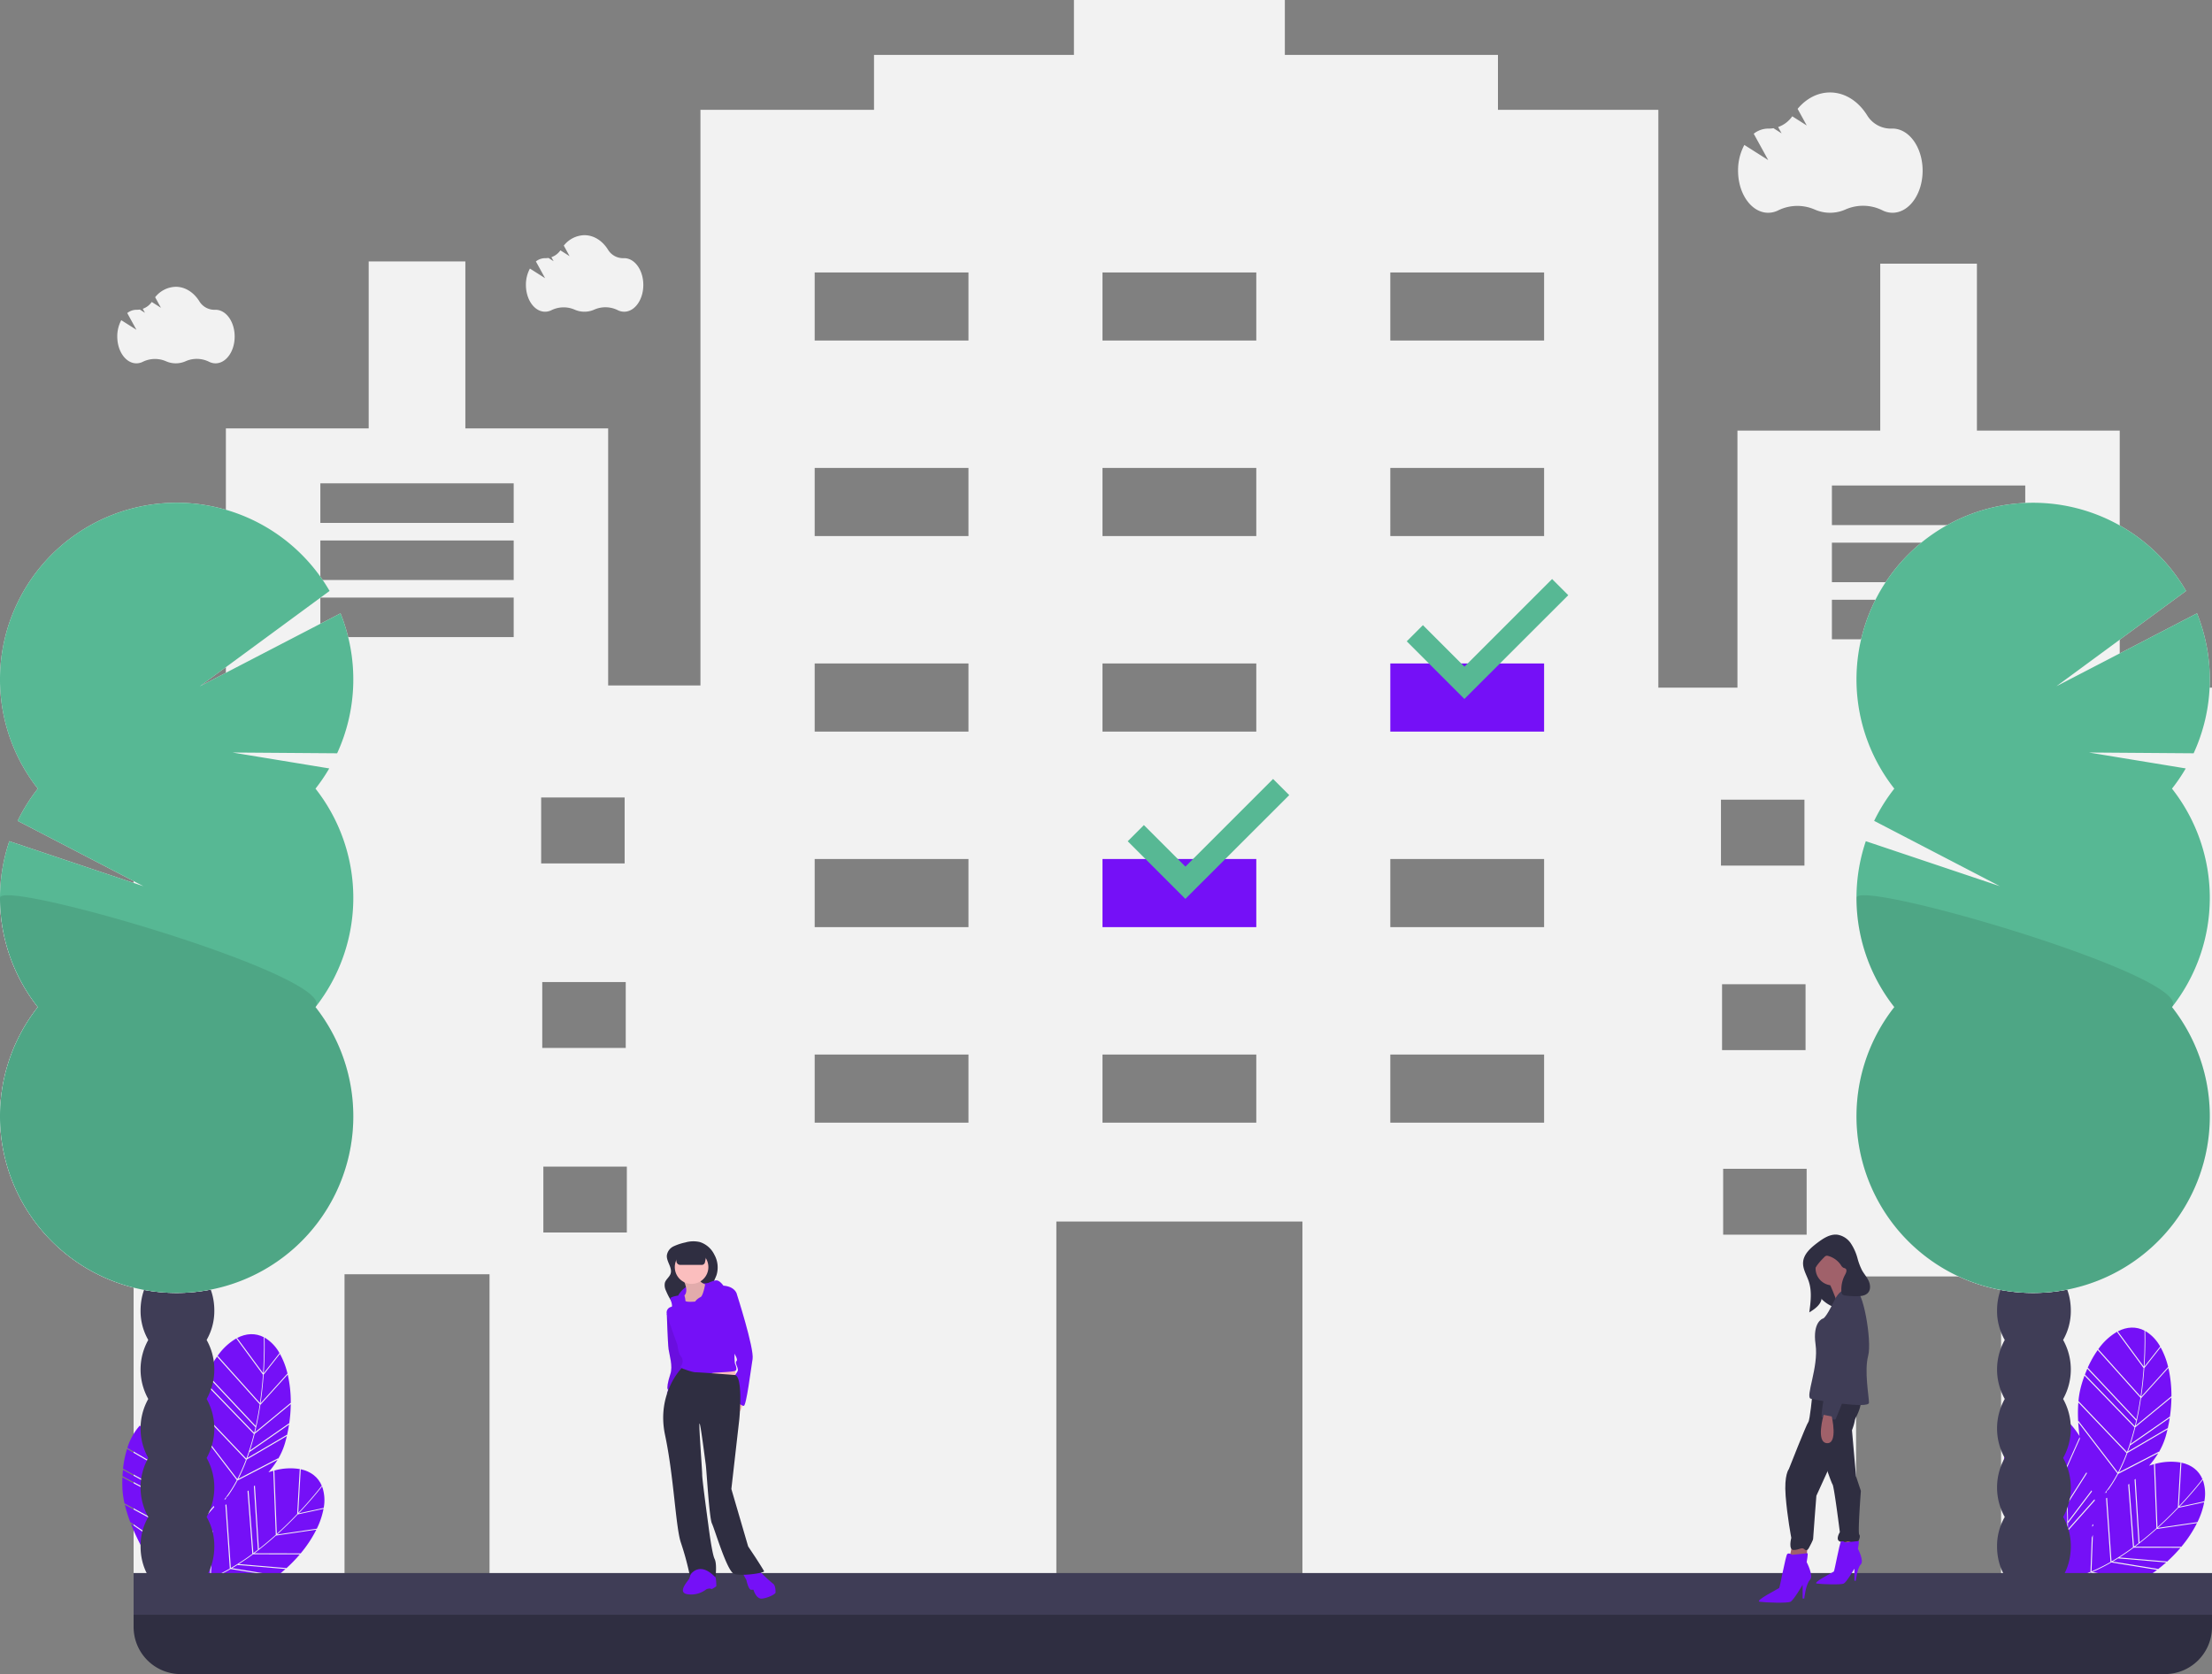 <svg id="b4c217a0-9b86-49d5-974d-fd03b0c4b3dd" data-name="Layer 1" xmlns="http://www.w3.org/2000/svg" width="1006.812" height="762" viewBox="0 0 1006.812 762"><rect x="0" y="0" width="1006.812" height="762" fill="#808080" stroke="none"/><title>apartment rent</title><rect x="627.406" y="295" width="86" height="55" fill="#7510f7"/><rect x="493.406" y="381" width="86" height="55" fill="#7510f7"/><path d="M1061.406,382V265h-65V189h-44v76h-65V382h-36V119h-73V94h-97V69h-96V94h-91v25h-79V381h-42V264h-65V188h-44v76h-65V381h-42V796h96V649h66V796h258V625h112V796h156v1h96V650h66V797h96V382Zm-869.5,50h38v30h-38Zm.5,84h38v30h-38Zm38.5,114h-38V600h38Zm99.5-271h-88V341h88Zm0-26h-88V315h88Zm0-26h-88V289h88Zm12.5,125h38v30h-38Zm.5,84h38v30h-38Zm38.5,114h-38V600h38Zm155.5-50h-70V549h70Zm0-89h-70V460h70Zm0-89h-70V371h70Zm0-89h-70V282h70Zm0-89h-70V193h70Zm131,356h-70V549h70Zm0-89h-70V460h70Zm0-89h-70V371h70Zm0-89h-70V282h70Zm0-89h-70V193h70Zm131,356h-70V549h70Zm0-89h-70V460h70Zm0-89h-70V371h70Zm0-89h-70V282h70Zm0-89h-70V193h70Zm80.5,209h38v30h-38Zm.5,84h38v30h-38Zm38.5,114h-38V601h38Zm99.5-271h-88V342h88Zm0-26h-88V316h88Zm0-26h-88V290h88Zm12.5,125h38v30h-38Zm.5,84h38v30h-38Zm38.5,114h-38V601h38Z" transform="translate(-96.594 -69)" fill="#f2f2f2"/><path d="M216.594,694.71c-.28,3.956-.718,8.381-1.394,13.03l12.226-13.559.067.227a35.626,35.626,0,0,0-3.576-9.331l.078.214Z" transform="translate(-96.594 -69)" fill="#7510f7"/><path d="M216.642,694.015l7.169-9.123A18.767,18.767,0,0,0,217.399,678.059c-.131-.078-.263-.152-.396-.225C217.043,678.912,217.23,685.237,216.642,694.015Z" transform="translate(-96.594 -69)" fill="#7510f7"/><path d="M210.174,729.783q-.473,1.439-.976,2.826l18.005-10.557.025.265q.564-2.462.94-4.924l-17.978,12.511Z" transform="translate(-96.594 -69)" fill="#7510f7"/><path d="M212.678,720.922l16.216-13.373.046.25a56.007,56.007,0,0,0-1.39-13.147l-12.459,13.817Q214.109,715.001,212.678,720.922Z" transform="translate(-96.594 -69)" fill="#7510f7"/><path d="M214.813,708.206l-19.403-21.649.104-.245a46.761,46.761,0,0,0-4.656,8.195l22.142,23.574C213.759,714.641,214.351,711.31,214.813,708.206Z" transform="translate(-96.594 -69)" fill="#7510f7"/><path d="M190.649,694.995l.001.001c.035-.08.065-.168.101-.248Z" transform="translate(-96.594 -69)" fill="#7510f7"/><path d="M189.569,697.651l-.1.247c.032-.085.068-.162.1-.247Z" transform="translate(-96.594 -69)" fill="#7510f7"/><path d="M212.872,718.656l-22.223-23.66q-.563,1.291-1.08,2.655l22.713,23.508Q212.592,719.9,212.872,718.656Z" transform="translate(-96.594 -69)" fill="#7510f7"/><path d="M228.216,717.076a66.882,66.882,0,0,0,.722-8.987l-16.435,13.554q-.977,3.943-2.149,7.581l17.828-12.407Z" transform="translate(-96.594 -69)" fill="#7510f7"/><path d="M186.622,718.763,204.611,742.232a80.445,80.445,0,0,0,3.909-8.812l-21.95-23.054a64.694,64.694,0,0,0-.072,8.661Z" transform="translate(-96.594 -69)" fill="#7510f7"/><path d="M216.675,677.814l.161-.072c-3.94-2.105-8.204-1.879-12.292.255l11.781,16.002C216.959,684.502,216.679,677.909,216.675,677.814Z" transform="translate(-96.594 -69)" fill="#7510f7"/><path d="M208.615,734.179a79.894,79.894,0,0,1-3.533,7.946l18.094-9.362.018.26a31.688,31.688,0,0,0,3.172-7.341q.431-1.517.787-3.043l-18.219,10.682C208.828,733.609,208.723,733.896,208.615,734.179Z" transform="translate(-96.594 -69)" fill="#7510f7"/><path d="M216.277,694.707,204.225,678.338l.113-.233a26.971,26.971,0,0,0-8.68,8.009l19.245,21.473C215.57,702.99,216.001,698.617,216.277,694.707Z" transform="translate(-96.594 -69)" fill="#7510f7"/><path d="M208.717,732.891a108.559,108.559,0,0,0,3.426-11.172l-22.769-23.566q-.813,2.208-1.494,4.593a38.897,38.897,0,0,0-1.255,6.969l22.075,23.186Z" transform="translate(-96.594 -69)" fill="#7510f7"/><path d="M232.104,758.315c-2.738,2.868-5.898,5.997-9.385,9.146l18.064-2.645-.093.218a35.625,35.625,0,0,0,3.197-9.468l-.077.215Z" transform="translate(-96.594 -69)" fill="#7510f7"/><path d="M243.344,746.005c-.051-.144-.106-.285-.161-.425-.657.855-4.547,5.847-10.599,12.232l11.341-2.454A18.768,18.768,0,0,0,243.344,746.005Z" transform="translate(-96.594 -69)" fill="#7510f7"/><path d="M204.79,781.234q-1.282.807-2.554,1.554l20.6,3.353-.15.22q2.005-1.537,3.865-3.193l-21.826-1.831Z" transform="translate(-96.594 -69)" fill="#7510f7"/><path d="M212.37,776.007l21.019.043-.124.222a56.01,56.01,0,0,0,7.315-11.013l-18.408,2.695Q217.248,772.359,212.37,776.007Z" transform="translate(-96.594 -69)" fill="#7510f7"/><path d="M205.283,780.918l21.644,1.815-.138.222a66.887,66.887,0,0,0,6.288-6.461l-21.303-.043Q208.507,778.864,205.283,780.918Z" transform="translate(-96.594 -69)" fill="#7510f7"/><path d="M178.773,791.629c.153-.155.316-.323.476-.488a55.639,55.639,0,0,0,12.845-3.67l.588-15.599q.262-.595.509-1.199l-.626,16.601a80.426,80.426,0,0,0,8.631-4.294l-2.01-28.998c.155-.081.311-.162.472-.247l2.007,28.961.02.003a108.564,108.564,0,0,0,9.764-6.419l-2.189-28.536c.155-.114.31-.224.465-.34l2.189,28.534q1.041-.772,2.05-1.552l-1.806-28.887c.155-.127.309-.254.463-.383l1.807,28.909c2.779-2.166,5.36-4.354,7.695-6.45l-1.136-29.05.236-.122c-.807.21-1.626.46-2.453.732a40.989,40.989,0,0,0,4.18-5.698l-18.268,9.451a61.459,61.459,0,0,1-4.257,6.933c-.326.308-.653.616-.975.938l.024.347c-.149.196-.297.394-.448.587l-.032-.468c-.231.237-.455.487-.683.73a57.727,57.727,0,0,0,6.063-9.269l-17.857-23.297c.122,2.082.325,4.179.587,6.258a35.237,35.237,0,0,0-5.986-7.313l.141.18L177.132,729.756c.957,3.849,1.908,8.192,2.701,12.823l7.334-16.445c.034.256.069.512.104.768l-7.316,16.405q1.086,6.516,1.555,12.589l8.781-13.793c.05.198.1.396.15.592l-8.876,13.942q.29,4.052.299,7.874l10.734-14.162c.057.186.113.367.169.546L181.92,765.206l-.053-.11q-.005,1.514-.055,2.989l12.108-13.632q.097.285.179.525l-12.317,13.868c-.013.305-.024.611-.039.913a79.923,79.923,0,0,1-.904,8.649l1.168-1.183q-.332.689-.647,1.358l-.665.673c-.076.438-.163.865-.247,1.296q-.368.808-.709,1.577c.22-.984.424-1.972.599-2.97L156.156,762.522c6.309,16.142,18.19,31.496,18.951,32.471.617-1.153,1.178-2.34,1.694-3.552.15-.014.299-.028.449-.044-.062.149-.126.295-.189.443-.075.008-.152.02-.227.028.059.016.129.036.193.053-.363.846-.739,1.678-1.142,2.482.528-.474,1.332-1.224,2.293-2.176,5.687,1.452,21.006,4.556,34.124-.03l-20.098-4.372A56.202,56.202,0,0,1,178.773,791.629Zm14.123-25.431.482-.488-.028.731-.482.488Z" transform="translate(-96.594 -69)" fill="#7510f7"/><path d="M242.942,745.354l.17.047c-1.692-4.134-5.121-6.68-9.63-7.644l-1.133,19.839C238.896,750.687,242.885,745.43,242.942,745.354Z" transform="translate(-96.594 -69)" fill="#7510f7"/><path d="M200.785,783.625a79.921,79.921,0,0,1-7.789,3.867l19.907,4.33-.152.212a31.683,31.683,0,0,0,7.125-3.63q1.3-.894,2.547-1.842L201.577,783.169C201.313,783.322,201.048,783.476,200.785,783.625Z" transform="translate(-96.594 -69)" fill="#7510f7"/><path d="M222.589,767.155c3.445-3.116,6.566-6.209,9.272-9.044L233.02,737.817l.236-.107a26.971,26.971,0,0,0-11.793.633Z" transform="translate(-96.594 -69)" fill="#7510f7"/><path d="M180.961,718.189a18.768,18.768,0,0,0-8.21-4.517c-.149-.034-.297-.063-.446-.091.37,1.013,2.504,6.97,4.658,15.501Z" transform="translate(-96.594 -69)" fill="#7510f7"/><path d="M179.609,743.143l-25.145-14.592.023-.265a46.761,46.761,0,0,0-1.894,9.233l28.344,15.576C180.596,749.588,180.129,746.237,179.609,743.143Z" transform="translate(-96.594 -69)" fill="#7510f7"/><path d="M152.545,738.047l.001.001c.008-.087.01-.18.019-.266Z" transform="translate(-96.594 -69)" fill="#7510f7"/><path d="M152.339,740.906l-.018.266c.004-.091.015-.176.019-.266Z" transform="translate(-96.594 -69)" fill="#7510f7"/><path d="M180.994,753.68l-28.448-15.633q-.137,1.402-.206,2.859l28.867,15.336Q181.112,754.95,180.994,753.68Z" transform="translate(-96.594 -69)" fill="#7510f7"/><path d="M181.418,769.066l-28.001-15.141a64.712,64.712,0,0,0,2.608,8.259l.037-.289,24.362,16.759A80.445,80.445,0,0,0,181.418,769.066Z" transform="translate(-96.594 -69)" fill="#7510f7"/><path d="M171.986,713.663l.131-.118c-4.397-.784-8.383.749-11.611,4.042l16.151,11.577C174.324,719.936,172.02,713.752,171.986,713.663Z" transform="translate(-96.594 -69)" fill="#7510f7"/><path d="M176.829,729.852,160.308,718.009l.035-.257a26.969,26.969,0,0,0-5.779,10.3l24.94,14.473C178.717,737.948,177.775,733.656,176.829,729.852Z" transform="translate(-96.594 -69)" fill="#7510f7"/><path d="M181.442,768.503a108.556,108.556,0,0,0-.195-11.684L152.308,741.445q-.091,2.351-.001,4.83a38.903,38.903,0,0,0,.96,7.016l28.161,15.227Z" transform="translate(-96.594 -69)" fill="#7510f7"/><path d="M1072.594,691.71c-.28,3.956-.718,8.381-1.394,13.03l12.226-13.559.067.227a35.628,35.628,0,0,0-3.576-9.331l.078.214Z" transform="translate(-96.594 -69)" fill="#7510f7"/><path d="M1072.642,691.015l7.169-9.123a18.766,18.766,0,0,0-6.412-6.833c-.131-.078-.263-.152-.396-.225C1073.043,675.912,1073.23,682.237,1072.642,691.015Z" transform="translate(-96.594 -69)" fill="#7510f7"/><path d="M1066.174,726.783q-.473,1.439-.976,2.826l18.005-10.557.025.265q.564-2.462.94-4.924l-17.978,12.511Z" transform="translate(-96.594 -69)" fill="#7510f7"/><path d="M1068.678,717.922l16.216-13.373.046.25a56.01,56.01,0,0,0-1.39-13.147l-12.459,13.817Q1070.109,712.001,1068.678,717.922Z" transform="translate(-96.594 -69)" fill="#7510f7"/><path d="M1070.813,705.206l-19.403-21.649.104-.245a46.761,46.761,0,0,0-4.656,8.195l22.142,23.574C1069.759,711.641,1070.351,708.31,1070.813,705.206Z" transform="translate(-96.594 -69)" fill="#7510f7"/><path d="M1046.649,691.995l.001.001c.035-.08.065-.168.101-.248Z" transform="translate(-96.594 -69)" fill="#7510f7"/><path d="M1068.872,715.656l-22.223-23.66q-.563,1.291-1.08,2.655l22.713,23.508Q1068.592,716.9,1068.872,715.656Z" transform="translate(-96.594 -69)" fill="#7510f7"/><path d="M1045.569,694.651l-.1.247c.032-.085.068-.162.1-.247Z" transform="translate(-96.594 -69)" fill="#7510f7"/><path d="M1084.216,714.076a66.862,66.862,0,0,0,.722-8.987l-16.435,13.554q-.977,3.943-2.149,7.581l17.828-12.407Z" transform="translate(-96.594 -69)" fill="#7510f7"/><path d="M1042.622,715.763l17.989,23.469a80.445,80.445,0,0,0,3.909-8.812l-21.95-23.054a64.694,64.694,0,0,0-.072,8.661Z" transform="translate(-96.594 -69)" fill="#7510f7"/><path d="M1072.675,674.814l.161-.072c-3.939-2.105-8.204-1.879-12.292.255l11.781,16.002C1072.959,681.502,1072.679,674.909,1072.675,674.814Z" transform="translate(-96.594 -69)" fill="#7510f7"/><path d="M1064.615,731.179a79.894,79.894,0,0,1-3.533,7.946l18.094-9.362.018.26a31.69,31.69,0,0,0,3.173-7.341q.431-1.517.787-3.043l-18.219,10.682C1064.828,730.609,1064.723,730.896,1064.615,731.179Z" transform="translate(-96.594 -69)" fill="#7510f7"/><path d="M1072.277,691.707,1060.225,675.338l.113-.233a26.971,26.971,0,0,0-8.68,8.009l19.245,21.473C1071.57,699.99,1072.001,695.617,1072.277,691.707Z" transform="translate(-96.594 -69)" fill="#7510f7"/><path d="M1064.717,729.891a108.559,108.559,0,0,0,3.426-11.172l-22.769-23.566q-.813,2.208-1.494,4.593a38.897,38.897,0,0,0-1.255,6.969l22.075,23.186Z" transform="translate(-96.594 -69)" fill="#7510f7"/><path d="M1088.104,755.315c-2.739,2.868-5.898,5.997-9.385,9.146l18.064-2.645-.093.218a35.625,35.625,0,0,0,3.198-9.468l-.077.215Z" transform="translate(-96.594 -69)" fill="#7510f7"/><path d="M1099.344,743.005c-.051-.144-.106-.285-.161-.425-.657.855-4.547,5.847-10.599,12.232l11.341-2.454A18.768,18.768,0,0,0,1099.344,743.005Z" transform="translate(-96.594 -69)" fill="#7510f7"/><path d="M1060.79,778.234q-1.282.807-2.554,1.554l20.6,3.353-.15.22q2.005-1.537,3.865-3.193l-21.826-1.831Z" transform="translate(-96.594 -69)" fill="#7510f7"/><path d="M1068.37,773.007l21.019.043-.124.222a56.011,56.011,0,0,0,7.315-11.013l-18.408,2.695Q1073.248,769.359,1068.37,773.007Z" transform="translate(-96.594 -69)" fill="#7510f7"/><path d="M1061.283,777.918l21.644,1.815-.138.222a66.895,66.895,0,0,0,6.288-6.461l-21.303-.043Q1064.507,775.864,1061.283,777.918Z" transform="translate(-96.594 -69)" fill="#7510f7"/><path d="M1034.773,788.629c.153-.155.316-.323.476-.488a55.639,55.639,0,0,0,12.845-3.67l.588-15.599q.262-.595.509-1.199l-.626,16.601a80.426,80.426,0,0,0,8.631-4.294l-2.01-28.998c.155-.081.311-.162.472-.247l2.007,28.961.02.003a108.564,108.564,0,0,0,9.764-6.419l-2.189-28.536c.155-.114.31-.224.465-.34l2.189,28.534q1.041-.772,2.05-1.552l-1.806-28.887c.155-.127.309-.254.463-.383l1.807,28.909c2.779-2.166,5.36-4.354,7.695-6.45l-1.136-29.05.236-.122c-.807.21-1.626.46-2.453.732a40.989,40.989,0,0,0,4.18-5.698l-18.268,9.451a61.459,61.459,0,0,1-4.257,6.933c-.326.308-.653.616-.975.938l.024.347c-.149.196-.297.394-.448.587l-.032-.468c-.231.237-.455.487-.683.73a57.727,57.727,0,0,0,6.063-9.269l-17.857-23.297c.122,2.082.325,4.179.587,6.258a35.237,35.237,0,0,0-5.986-7.313l.141.18L1033.132,726.756c.957,3.849,1.908,8.192,2.701,12.823l7.334-16.445c.034.256.069.512.104.768l-7.316,16.405q1.086,6.516,1.555,12.589l8.781-13.793c.05.198.1.396.15.592l-8.876,13.942q.29,4.052.299,7.874l10.734-14.162c.057.186.113.367.169.546l-10.847,14.312-.053-.11q-.005,1.514-.055,2.989l12.108-13.632q.097.285.179.525l-12.317,13.868c-.013.305-.024.611-.039.913a79.923,79.923,0,0,1-.904,8.649l1.168-1.183q-.332.689-.647,1.358l-.665.673c-.076.438-.163.865-.247,1.296q-.368.808-.709,1.577c.22-.984.424-1.972.599-2.97l-24.183-16.637c6.309,16.142,18.19,31.496,18.951,32.471.617-1.153,1.178-2.34,1.694-3.552.15-.014.299-.028.449-.044-.062.149-.126.295-.189.443-.075.008-.152.02-.227.028.059.016.129.036.193.053-.363.846-.739,1.678-1.142,2.482.528-.474,1.332-1.224,2.293-2.176,5.687,1.452,21.006,4.556,34.124-.03l-20.098-4.372A56.202,56.202,0,0,1,1034.773,788.629Zm14.123-25.431.482-.488-.028.731-.482.488Z" transform="translate(-96.594 -69)" fill="#7510f7"/><path d="M1098.942,742.354l.17.047c-1.692-4.134-5.121-6.68-9.63-7.644l-1.133,19.839C1094.896,747.687,1098.885,742.43,1098.942,742.354Z" transform="translate(-96.594 -69)" fill="#7510f7"/><path d="M1056.785,780.625a79.921,79.921,0,0,1-7.789,3.867l19.907,4.33-.152.212a31.684,31.684,0,0,0,7.125-3.63q1.3-.894,2.547-1.842l-20.846-3.393C1057.313,780.322,1057.048,780.476,1056.785,780.625Z" transform="translate(-96.594 -69)" fill="#7510f7"/><path d="M1078.589,764.155c3.445-3.116,6.566-6.209,9.272-9.044l1.159-20.294.236-.107a26.971,26.971,0,0,0-11.793.633Z" transform="translate(-96.594 -69)" fill="#7510f7"/><path d="M1036.961,715.189a18.768,18.768,0,0,0-8.21-4.517c-.149-.034-.297-.063-.446-.091.37,1.013,2.504,6.97,4.658,15.501Z" transform="translate(-96.594 -69)" fill="#7510f7"/><path d="M1035.609,740.143l-25.145-14.592.023-.265a46.761,46.761,0,0,0-1.894,9.233l28.344,15.576C1036.596,746.588,1036.129,743.237,1035.609,740.143Z" transform="translate(-96.594 -69)" fill="#7510f7"/><path d="M1008.339,737.906l-.018.266c.004-.091.015-.176.019-.266Z" transform="translate(-96.594 -69)" fill="#7510f7"/><path d="M1008.545,735.047l.001.001c.008-.087.01-.18.019-.266Z" transform="translate(-96.594 -69)" fill="#7510f7"/><path d="M1036.994,750.68l-28.448-15.633q-.137,1.402-.206,2.859l28.867,15.336Q1037.112,751.95,1036.994,750.68Z" transform="translate(-96.594 -69)" fill="#7510f7"/><path d="M1037.418,766.066l-28.001-15.141a64.712,64.712,0,0,0,2.608,8.259l.037-.289,24.362,16.759A80.445,80.445,0,0,0,1037.418,766.066Z" transform="translate(-96.594 -69)" fill="#7510f7"/><path d="M1027.986,710.663l.131-.118c-4.397-.784-8.383.749-11.611,4.042l16.151,11.577C1030.324,716.936,1028.02,710.752,1027.986,710.663Z" transform="translate(-96.594 -69)" fill="#7510f7"/><path d="M1032.829,726.852l-16.521-11.843.035-.257a26.969,26.969,0,0,0-5.779,10.3l24.94,14.473C1034.717,734.948,1033.775,730.656,1032.829,726.852Z" transform="translate(-96.594 -69)" fill="#7510f7"/><path d="M1037.442,765.503a108.556,108.556,0,0,0-.195-11.684l-28.939-15.374q-.091,2.351-.001,4.83a38.903,38.903,0,0,0,.96,7.016l28.161,15.227Z" transform="translate(-96.594 -69)" fill="#7510f7"/><path d="M60.812,727h946a0,0,0,0,1,0,0v13.535A21.465,21.465,0,0,1,985.347,762H82.276A21.465,21.465,0,0,1,60.812,740.535V727a0,0,0,0,1,0,0Z" fill="#2f2e41"/><rect x="60.812" y="716" width="946" height="19" fill="#3f3d56"/><path d="M890.549,134.974l10.865,6.89-6.596-11.994a10.743,10.743,0,0,1,6.57-2.345q.088,0,.175.002a12.591,12.591,0,0,0,2.254-.167l3.682,2.335-1.578-2.87a13.105,13.105,0,0,0,6.441-4.888l6.59,4.179-4.163-7.569c3.854-4.626,9.049-7.463,14.765-7.463,6.853,0,12.958,4.076,16.899,10.426a12.632,12.632,0,0,0,11.17,6.023q.184-.007.369-.007c7.566,0,13.699,8.578,13.699,19.159S965.556,165.844,957.99,165.844a10.28,10.28,0,0,1-4.771-1.195,19.768,19.768,0,0,0-16.58-.324,17.284,17.284,0,0,1-14.096.033,19.782,19.782,0,0,0-16.434.318,10.271,10.271,0,0,1-4.721,1.168c-7.566,0-13.699-8.578-13.699-19.159A24.328,24.328,0,0,1,890.549,134.974Z" transform="translate(-96.594 -69)" fill="#f2f2f2"/><path d="M337.791,191.244l6.911,4.383-4.196-7.629a6.834,6.834,0,0,1,4.179-1.492q.056,0,.111.001a8.009,8.009,0,0,0,1.434-.106l2.342,1.485-1.004-1.826a8.336,8.336,0,0,0,4.097-3.11l4.192,2.658L353.21,180.794a12.268,12.268,0,0,1,9.392-4.747c4.359,0,8.243,2.593,10.75,6.632a8.035,8.035,0,0,0,7.105,3.831q.117-.004.234-.004c4.813,0,8.714,5.457,8.714,12.188s-3.901,12.188-8.714,12.188a6.539,6.539,0,0,1-3.035-.76,12.575,12.575,0,0,0-10.547-.206,10.995,10.995,0,0,1-8.967.021,12.584,12.584,0,0,0-10.454.202,6.534,6.534,0,0,1-3.003.743c-4.813,0-8.714-5.457-8.714-12.188A15.476,15.476,0,0,1,337.791,191.244Z" transform="translate(-96.594 -69)" fill="#f2f2f2"/><path d="M151.791,214.738l6.911,4.383-4.196-7.629A6.834,6.834,0,0,1,158.685,210q.056,0,.111.001a8.009,8.009,0,0,0,1.434-.106l2.342,1.485-1.004-1.826a8.336,8.336,0,0,0,4.097-3.11l4.192,2.658L167.21,204.288a12.268,12.268,0,0,1,9.392-4.747c4.359,0,8.243,2.593,10.75,6.632a8.035,8.035,0,0,0,7.105,3.831q.117-.004.234-.004c4.813,0,8.714,5.457,8.714,12.188s-3.901,12.188-8.714,12.188a6.539,6.539,0,0,1-3.035-.76,12.575,12.575,0,0,0-10.547-.206,10.995,10.995,0,0,1-8.967.021,12.584,12.584,0,0,0-10.454.202,6.534,6.534,0,0,1-3.003.743c-4.813,0-8.714-5.457-8.714-12.188A15.476,15.476,0,0,1,151.791,214.738Z" transform="translate(-96.594 -69)" fill="#f2f2f2"/><path d="M401.314,665.864l-1.207,1.207s.402,13.278.805,16.095,2.012,7.645.805,11.266-1.609,6.438-1.207,6.84-.402,2.012-.402,2.012l3.219-2.012,5.231-12.071-2.414-12.876Z" transform="translate(-96.594 -69)" fill="#7510f7"/><path d="M401.314,665.864l-1.207,1.207s.402,13.278.805,16.095,2.012,7.645.805,11.266-1.609,6.438-1.207,6.84-.402,2.012-.402,2.012l3.219-2.012,5.231-12.071-2.414-12.876Z" transform="translate(-96.594 -69)" opacity="0.1"/><path d="M422.64,791.001s0-4.426-.805-5.231-2.012-3.621-3.621-3.621-7.243,1.609-7.243,2.012a7.348,7.348,0,0,1-.805,3.621c-.805,1.207-5.231,6.036-.805,6.84a11.242,11.242,0,0,0,8.45-2.012c.402-.402,2.012-.805,2.414-.402S422.64,791.001,422.64,791.001Z" transform="translate(-96.594 -69)" fill="#7510f7"/><path d="M433.906,783.758l2.414,4.426s.805,4.024,2.012,4.426h1.207s1.207,4.426,4.024,4.024,6.036-2.012,6.036-2.817,0-3.219-1.207-4.024a57.339,57.339,0,0,1-4.828-4.426l-2.012-2.012Z" transform="translate(-96.594 -69)" fill="#7510f7"/><path d="M403.026,636.367a5.43,5.43,0,0,0-2.907,4.064c-.224,2.873,2.616,5.58,1.702,8.313-.519,1.552-2.134,2.556-2.599,4.125a5.675,5.675,0,0,0,.521,3.682,28.104,28.104,0,0,0,2.311,4.467c1.696,2.663,3.904,5.19,4.357,8.314a3.548,3.548,0,0,1-.785,3.129,7.506,7.506,0,0,1,2.745-1.306,34.937,34.937,0,0,0,11.267-6.275,7.037,7.037,0,0,0,2.605-3.463c.614-2.472-1.262-4.945-1.082-7.486.115-1.625,1.053-3.061,1.584-4.601a11.886,11.886,0,0,0-1.027-9.263,11.051,11.051,0,0,0-6.577-5.721,13.051,13.051,0,0,0-6.647.192A24.427,24.427,0,0,0,403.026,636.367Z" transform="translate(-96.594 -69)" fill="#2f2e41"/><path d="M405.291,658.679a10.438,10.438,0,0,1,9.1-5.49c6.438,0,5.231-.402,5.231-.402l-2.012,8.047-4.024,4.024Z" transform="translate(-96.594 -69)" fill="#7510f7"/><path d="M406.947,650.171s3.621,6.036,1.207,8.45-1.207,4.828-.805,5.231,11.669,1.207,11.669,1.207l.402-5.633,1.207-4.828s-6.438-1.207-5.633-4.024S406.947,650.171,406.947,650.171Z" transform="translate(-96.594 -69)" fill="#fbbebe"/><path d="M406.947,650.171s3.621,6.036,1.207,8.45-1.207,4.828-.805,5.231,11.669,1.207,11.669,1.207l.402-5.633,1.207-4.828s-6.438-1.207-5.633-4.024S406.947,650.171,406.947,650.171Z" transform="translate(-96.594 -69)" opacity="0.1"/><path d="M435.113,707.308a27.742,27.742,0,0,1-1.609,4.024c-.402.402-1.609-2.817-1.609-2.817l1.207-2.817Z" transform="translate(-96.594 -69)" fill="#fbbebe"/><polygon points="333.892 620 335.501 629.255 311.359 629.255 312.566 620 333.892 620" fill="#fbbebe"/><circle cx="314.779" cy="576.745" r="7.645" fill="#fbbebe"/><path d="M412.983,661.438s-4.426.402-4.426-.402-.402-3.219-1.207-2.817-6.036.805-5.633,2.012,1.207,3.621.402,3.621a2.619,2.619,0,0,0-2.012,3.219c.402,2.012,4.828,14.083,4.828,14.083s.402,4.024,1.609,5.231a3.611,3.611,0,0,1,0,4.426c-.805.805,2.012,1.609,3.219,3.219s10.462.402,10.864,0,10.059-.402,10.864-1.207-.402-3.219-.402-3.219-.402-3.621,0-4.828-1.609-20.923-2.817-22.13,3.621-4.828,3.621-4.828-.805-3.219-6.036-3.621c0,0-1.609-2.414-3.219-2.414s-5.104,1.872-5.104,1.872-.931,5.371-2.139,5.773A6.634,6.634,0,0,0,412.983,661.438Z" transform="translate(-96.594 -69)" fill="#7510f7"/><path d="M429.078,656.609l2.817,1.207s8.047,24.947,7.243,29.775-2.817,21.326-4.024,21.326-3.621-2.414-3.621-2.414v-4.024c0-.805-1.207-3.219-.402-3.219s2.012-.805,1.207-1.609-1.609-2.012-.805-3.219,1.207-1.609.805-2.817-1.207-2.414-.402-3.219-2.012-4.828-2.012-4.828l-4.426-17.704.805-7.243Z" transform="translate(-96.594 -69)" fill="#7510f7"/><path d="M430.687,694.834s-15.29-1.207-17.302-1.207-6.526-1.895-6.526-1.895-11.581,11.552-7.557,30.463,4.828,42.249,7.243,49.089a127.382,127.382,0,0,1,4.024,14.888s4.024-7.243,11.669.805c0,0,.805-6.036-.402-8.45s-2.817-15.29-2.817-15.29-2.817-20.521-2.817-22.935-1.609-22.935-1.207-23.337,2.414,15.692,2.817,18.509,1.609,24.545,2.817,26.959,6.84,21.728,10.059,22.935,14.083-.402,13.681-1.207-3.219-5.231-4.024-6.438l-3.219-4.828-7.645-26.154,3.621-31.787S435.113,694.432,430.687,694.834Z" transform="translate(-96.594 -69)" fill="#2f2e41"/><path d="M416.031,644.739h-9.804a1.746,1.746,0,0,1-1.725-1.474l-.974-6.171h15.29l-1.367,6.493A1.451,1.451,0,0,1,416.031,644.739Z" transform="translate(-96.594 -69)" fill="#2f2e41"/><path d="M824.715,573.834h15.469a0,0,0,0,1,0,0v22.098a0,0,0,0,1,0,0h0A15.469,15.469,0,0,1,824.715,580.464v-6.629A0,0,0,0,1,824.715,573.834Z" fill="#2f2e41"/><polygon points="815.692 703.292 814.587 708.817 822.321 708.817 822.689 703.292 815.692 703.292" fill="#a0616a"/><path d="M912.286,776.712s-1.473-1.105-2.21-.368-3.315,15.1-3.683,15.469-11.417,5.893-8.839,6.261,12.522.737,13.995,0,5.525-7.734,5.525-7.734v6.261h.737s.737-6.629,2.578-8.471-1.473-8.103-1.473-8.103.737-4.051.368-4.051S912.286,776.712,912.286,776.712Z" transform="translate(-96.594 -69)" fill="#7510f7"/><polygon points="838.526 699.425 837.421 704.95 845.156 704.95 845.524 699.425 838.526 699.425" fill="#a0616a"/><path d="M926.281,732.516s3.683,11.049,4.42,12.154,3.315,21.73,3.315,21.73-2.578,4.051.737,4.42,1.842-.737,4.051,0a4.16,4.16,0,0,0,3.683-.368s1.105-2.21.368-2.946.737-19.888.737-19.888l-2.21-6.629-1.842-20.993s2.21-5.525,1.105-6.998-4.788,1.105-4.788,1.105Z" transform="translate(-96.594 -69)" fill="#2f2e41"/><path d="M921.493,703.788s-1.105,11.786-1.842,12.522-8.839,21.362-8.839,21.362-2.21,2.578-1.473,12.154,2.578,19.152,2.578,19.152-1.473,5.525,1.105,5.525,3.683-1.473,4.788-.368,1.842,0,2.21-.737,1.842-3.315,1.842-4.051,1.473-19.52,1.473-19.52,12.154-26.886,13.259-28.359,7.366-9.576,6.998-15.1Z" transform="translate(-96.594 -69)" fill="#2f2e41"/><circle cx="834.107" cy="577.333" r="7.734" fill="#a0616a"/><path d="M929.228,652.963s2.946,6.629,3.315,8.471,7.366-3.683,7.366-3.683-3.683-6.261-2.578-9.208Z" transform="translate(-96.594 -69)" fill="#a0616a"/><path d="M941.013,656.646s-5.525-4.051-9.576,4.42-5.156,8.103-5.156,8.103-4.788,1.473-3.315,11.786-4.788,23.94-2.21,24.676,26.518,4.788,26.518,1.842-2.21-14.364-.368-21.362S944.328,654.804,941.013,656.646Z" transform="translate(-96.594 -69)" fill="#3f3d56"/><path d="M935.489,658.487s-4.42,6.629-4.051,11.786.368,8.471.368,8.471-7.366,35.357-5.893,35.357,5.893,1.842,6.261.737S941.75,691.266,941.75,691.266s2.21-22.466-.368-27.623S935.489,658.487,935.489,658.487Z" transform="translate(-96.594 -69)" fill="#3f3d56"/><path d="M926.65,712.996s-3.683,12.522,1.473,12.891,2.21-12.154,2.21-12.154Z" transform="translate(-96.594 -69)" fill="#a0616a"/><path d="M936.452,771.081s-1.29-.968-1.935-.323-2.903,13.224-3.225,13.546-9.998,5.16-7.741,5.483,10.966.645,12.256,0,4.838-6.773,4.838-6.773v5.483h.645s.645-5.806,2.258-7.418-1.29-7.096-1.29-7.096.645-3.548.323-3.548S936.452,771.081,936.452,771.081Z" transform="translate(-96.594 -69)" fill="#7510f7"/><path d="M926.878,641.265a2.15,2.15,0,0,1,.932-.66,1.946,1.946,0,0,1,1.016.087,10.361,10.361,0,0,1,5.665,4.119,3.181,3.181,0,0,0,1.142,1.236,6.723,6.723,0,0,1,.923.352c.861.569.348,1.888-.147,2.794a14.105,14.105,0,0,0-1.689,7.615,2.177,2.177,0,0,0,.387,1.291,2.298,2.298,0,0,0,1.53.611,37.796,37.796,0,0,0,5.39.288c1.763-.032,3.719-.282,4.861-1.625,1.228-1.444,1.035-3.655.237-5.374s-2.097-3.155-3.02-4.811a28.216,28.216,0,0,1-2.061-5.478,22.941,22.941,0,0,0-3.045-6.793,9.107,9.107,0,0,0-6.115-3.92c-3.346-.373-6.431,1.687-9.121,3.712-3.02,2.274-6.233,5.087-6.476,8.86-.196,3.056,1.639,5.821,2.598,8.73,1.48,4.49.86,9.368.224,14.052,2.727-1.633,5.812-3.902,5.633-7.076-.121-2.141-1.736-3.85-2.742-5.745C920.236,648.323,923.389,644.83,926.878,641.265Z" transform="translate(-96.594 -69)" fill="#2f2e41"/><path d="M1035.642,678.908a26.49,26.49,0,0,0,3.504-13.429c0-12.136-7.515-21.975-16.786-21.975s-16.786,9.838-16.786,21.975a26.49,26.49,0,0,0,3.504,13.429,27.488,27.488,0,0,0,0,26.858,27.487,27.487,0,0,0,0,26.858,27.487,27.487,0,0,0,0,26.858,26.49,26.49,0,0,0-3.504,13.429c0,12.136,7.515,21.975,16.786,21.975s16.786-9.838,16.786-21.975a26.49,26.49,0,0,0-3.504-13.429,27.487,27.487,0,0,0,0-26.858,27.487,27.487,0,0,0,0-26.858,27.488,27.488,0,0,0,0-26.858Z" transform="translate(-96.594 -69)" fill="#3f3d56"/><ellipse cx="925.765" cy="569.622" rx="16.786" ry="21.975" fill="#3f3d56"/><ellipse cx="925.765" cy="542.764" rx="16.786" ry="21.975" fill="#3f3d56"/><path d="M1085.199,427.967a80.586,80.586,0,0,0,6.251-9.202l-44.107-7.244,47.703.355a80.547,80.547,0,0,0,1.535-63.71l-63.999,33.199,59.022-43.385a80.412,80.412,0,1,0-132.803,89.987,80.452,80.452,0,0,0-9.17,14.663L1006.885,472.376l-61.049-20.489a80.454,80.454,0,0,0,12.965,75.507,80.406,80.406,0,1,0,126.397,0,80.417,80.417,0,0,0,0-99.426Z" transform="translate(-96.594 -69)" fill="#f2f2f2"/><path d="M941.594,477.681a80.061,80.061,0,0,0,17.207,49.713,80.406,80.406,0,1,0,126.397,0C1095.975,513.713,941.594,468.656,941.594,477.681Z" transform="translate(-96.594 -69)" fill="#f2f2f2"/><path d="M1085.199,427.967a80.586,80.586,0,0,0,6.251-9.202l-44.107-7.244,47.703.355a80.547,80.547,0,0,0,1.535-63.71l-63.999,33.199,59.022-43.385a80.412,80.412,0,1,0-132.803,89.987,80.452,80.452,0,0,0-9.17,14.663L1006.885,472.376l-61.049-20.489a80.454,80.454,0,0,0,12.965,75.507,80.406,80.406,0,1,0,126.397,0,80.417,80.417,0,0,0,0-99.426Z" transform="translate(-96.594 -69)" fill="#57b894"/><path d="M941.594,477.681a80.061,80.061,0,0,0,17.207,49.713,80.406,80.406,0,1,0,126.397,0C1095.975,513.713,941.594,468.656,941.594,477.681Z" transform="translate(-96.594 -69)" opacity="0.1"/><path d="M190.642,678.908a26.49,26.49,0,0,0,3.504-13.429c0-12.136-7.515-21.975-16.786-21.975s-16.786,9.838-16.786,21.975a26.49,26.49,0,0,0,3.504,13.429,27.488,27.488,0,0,0,0,26.858,27.487,27.487,0,0,0,0,26.858,27.487,27.487,0,0,0,0,26.858,26.49,26.49,0,0,0-3.504,13.429c0,12.136,7.515,21.975,16.786,21.975s16.786-9.838,16.786-21.975a26.49,26.49,0,0,0-3.504-13.429,27.487,27.487,0,0,0,0-26.858,27.487,27.487,0,0,0,0-26.858,27.488,27.488,0,0,0,0-26.858Z" transform="translate(-96.594 -69)" fill="#3f3d56"/><ellipse cx="80.765" cy="569.622" rx="16.786" ry="21.975" fill="#3f3d56"/><ellipse cx="80.765" cy="542.764" rx="16.786" ry="21.975" fill="#3f3d56"/><path d="M240.199,427.967a80.586,80.586,0,0,0,6.251-9.202l-44.107-7.244,47.703.355a80.547,80.547,0,0,0,1.535-63.71l-63.999,33.199,59.022-43.385a80.412,80.412,0,1,0-132.803,89.987,80.452,80.452,0,0,0-9.17,14.663L161.885,472.376l-61.049-20.489a80.454,80.454,0,0,0,12.965,75.507,80.406,80.406,0,1,0,126.397,0,80.417,80.417,0,0,0,0-99.426Z" transform="translate(-96.594 -69)" fill="#f2f2f2"/><path d="M96.594,477.681a80.061,80.061,0,0,0,17.207,49.713,80.406,80.406,0,1,0,126.397,0C250.975,513.713,96.594,468.656,96.594,477.681Z" transform="translate(-96.594 -69)" fill="#f2f2f2"/><path d="M240.199,427.967a80.586,80.586,0,0,0,6.251-9.202l-44.107-7.244,47.703.355a80.547,80.547,0,0,0,1.535-63.71l-63.999,33.199,59.022-43.385a80.412,80.412,0,1,0-132.803,89.987,80.452,80.452,0,0,0-9.17,14.663L161.885,472.376l-61.049-20.489a80.454,80.454,0,0,0,12.965,75.507,80.406,80.406,0,1,0,126.397,0,80.417,80.417,0,0,0,0-99.426Z" transform="translate(-96.594 -69)" fill="#57b894"/><path d="M96.594,477.681a80.061,80.061,0,0,0,17.207,49.713,80.406,80.406,0,1,0,126.397,0C250.975,513.713,96.594,468.656,96.594,477.681Z" transform="translate(-96.594 -69)" opacity="0.1"/><polygon points="579.452 354.556 539.556 394.452 520.653 375.55 513.294 382.909 539.531 409.146 586.812 361.915 579.452 354.556" fill="#57b894"/><polygon points="706.452 263.556 666.556 303.452 647.653 284.55 640.294 291.909 666.531 318.146 713.812 270.915 706.452 263.556" fill="#57b894"/></svg>